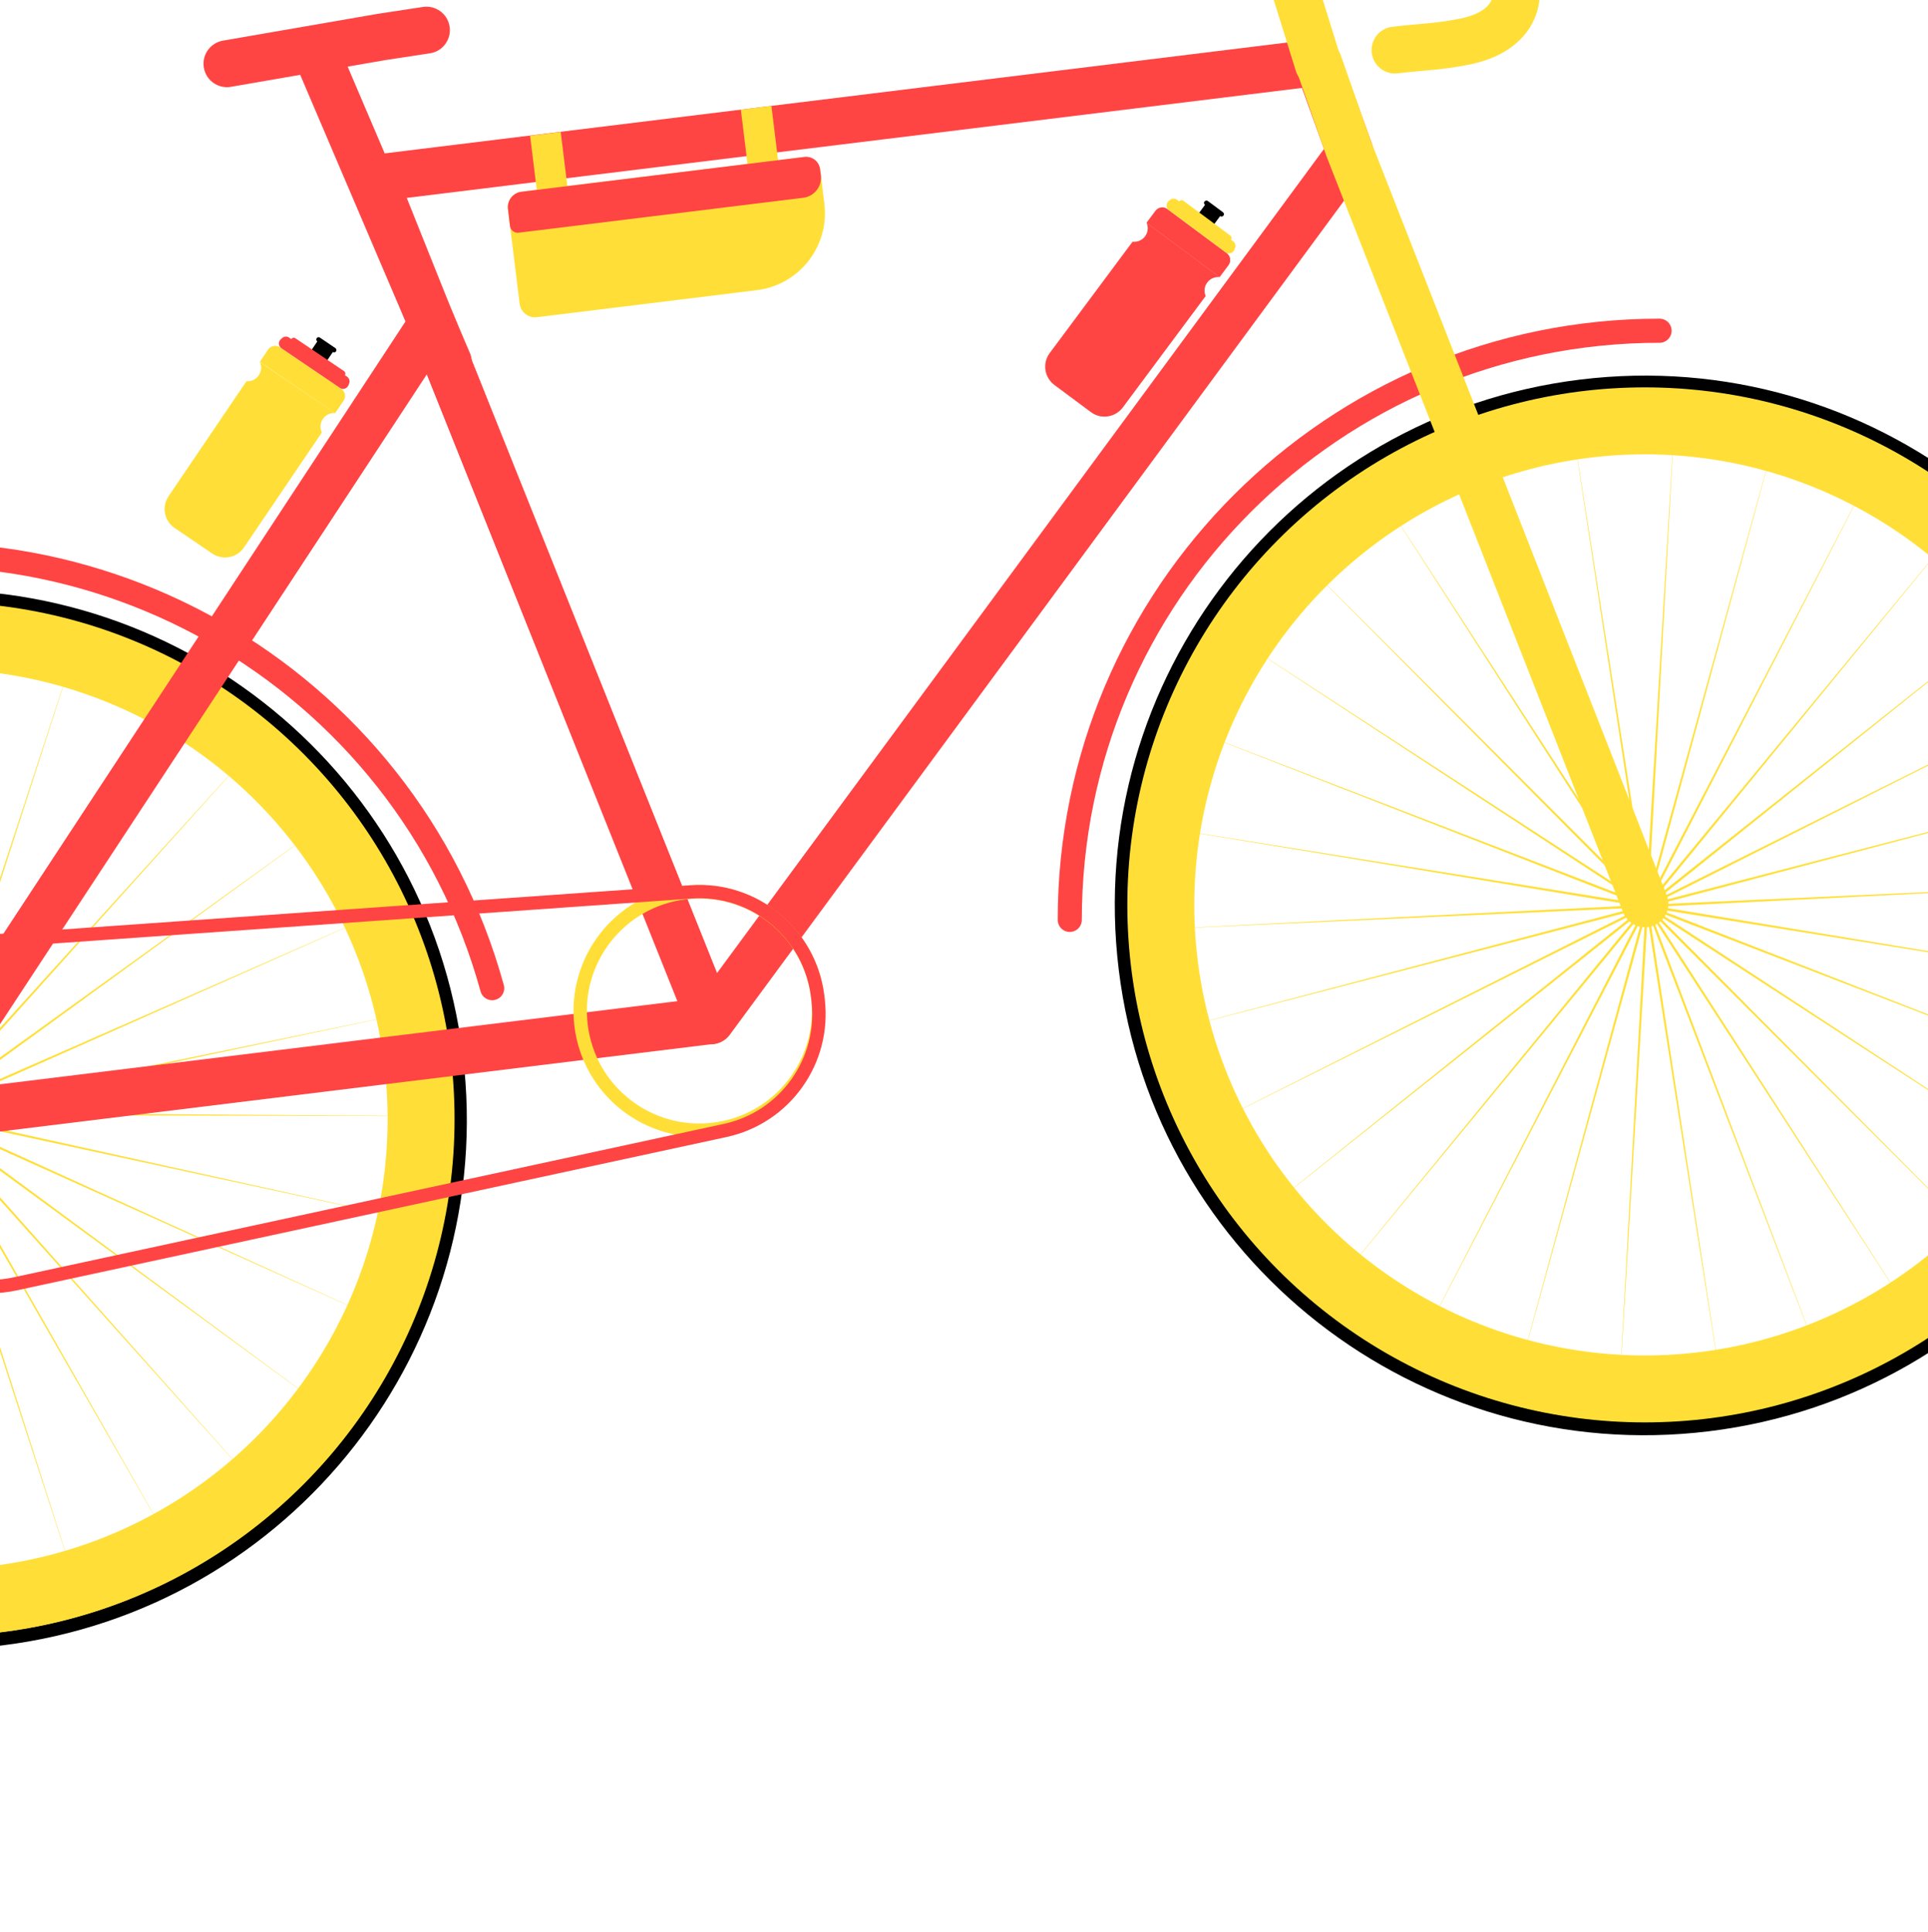 <?xml version="1.0" encoding="utf-8"?>
<!-- Generator: Adobe Illustrator 26.0.2, SVG Export Plug-In . SVG Version: 6.00 Build 0)  -->
<svg version="1.1" id="Layer_1" xmlns="http://www.w3.org/2000/svg" xmlns:xlink="http://www.w3.org/1999/xlink" x="0px" y="0px"
	 viewBox="0 0 1440 1443" style="enable-background:new 0 0 1440 1443;" xml:space="preserve">
<style type="text/css">
	.st0{fill-rule:evenodd;clip-rule:evenodd;}
	.st1{fill:none;stroke:#FFDF37;stroke-width:50;}
	.st2{fill-rule:evenodd;clip-rule:evenodd;fill:#FFDF37;}
	.st3{fill:none;stroke:#FF4444;stroke-width:35;stroke-linejoin:round;}
	.st4{fill:none;stroke:#FFDF37;stroke-width:35;stroke-linecap:round;}
	.st5{fill:none;stroke:#FF4444;stroke-width:18;stroke-linecap:round;}
	.st6{fill:none;stroke:#FF4444;stroke-width:35;stroke-linecap:round;}
	.st7{fill:none;stroke:#FFDF37;stroke-width:10;}
	.st8{fill:none;stroke:#FF4444;stroke-width:10;}
	.st9{fill:#FFDF37;}
	.st10{fill:#FF4444;}
	.st11{fill-rule:evenodd;clip-rule:evenodd;fill:#FF4444;}
</style>
<path class="st0" d="M1181.3,293.5c-211.4,26-361.7,218.4-335.8,429.7c26,211.4,218.4,361.7,429.7,335.7
	C1486.7,1033,1637,840.6,1611,629.2C1585.1,417.8,1392.7,267.5,1181.3,293.5z M835.6,724.4C809,507.5,963.2,310.2,1180.1,283.5
	c216.9-26.6,414.2,127.6,440.9,344.5c26.6,216.9-127.6,414.3-344.4,440.9C1059.6,1095.5,862.2,941.3,835.6,724.4z"/>
<circle class="st1" cx="1228.5" cy="675.8" r="361.5"/>
<path class="st2" d="M1251.4,300.7l-19.9,367.2l98-354.5l-96.3,355l170-326.4l-168.4,327.3l234.6-284.1l-233.1,285.2l288.9-229.3
	l-287.7,230.8L1568,507.3l-329.7,166.2l357.7-92.6l-357.3,94.4l369.3-16.6l-369.2,18.4l364.8,60.2L1238.6,679l344.3,134.3
	l-344.9-132.5l308.7,202.5l-309.8-201l259.7,261.9l-261-260.6l199.3,309.8L1234,684.5l130.2,344.2l-131.9-343.6l55.4,363.6
	l-57.2-363.3l-21.8,367.1l19.9-367.2l-98.1,354.5l96.3-355l-170,326.4L1225.1,684L990.5,968.1l233.1-285.2L934.8,912.2l287.7-230.8
	L892,846l329.7-166.2l-357.7,92.6l357.3-94.4l-369.3,16.6l369.2-18.4L856.3,616l365.1,58.3L877.1,540l344.9,132.5L913.4,470.1
	l309.7,201L963.4,409.1l261,260.6l-199.3-309.8L1226,668.7l-130.2-344.2l131.9,343.6l-55.4-363.6l57.2,363.3L1251.4,300.7z"/>
<path class="st2" d="M287.7,679.6L-48.3,829L312,754.9l-359.9,75.9l368,2.8l-368-0.9l359.7,79.5l-360.1-77.7l335.7,152.8L-49,836.2
	l297,219.4L-50.1,837.7L195.2,1114L-51.5,838.9l182.9,321.3L-53.1,839.8L59.4,1192L-54.9,840.4l37.2,367.7l-39.1-367.5l-39.7,367.1
	l37.9-367.3l-114.9,350.5l113.2-351l-185.1,318.5l183.5-319.5l-247.2,272.7l245.8-273.9l-298.5,214.9l297.4-216.4l-336.7,147.7
	l336-149.4l-360.3,74.1l359.9-75.9l-368-2.8l368,0.9l-359.7-79.5l360.1,77.7l-335.7-152.8l336.5,151.1l-297-219.4l298.1,217.9
	l-245.3-276.4l246.7,275.1l-182.9-321.3l184.5,320.4l-112.5-352.2L-58.5,823l-37.2-367.7l39.1,367.5L-17,455.7L-54.8,823L60.1,472.6
	l-113.2,351L132,505.1L-51.5,824.5l247.2-272.7L-50.1,825.8l298.5-214.9L-49,827.3L287.7,679.6z"/>
<path class="st0" d="M-93.9,453.5c-211.4,26-361.7,218.4-335.8,429.7c26,211.4,218.4,361.7,429.7,335.8
	c211.4-26,361.7-218.4,335.7-429.7C309.8,577.8,117.4,427.5-93.9,453.5z M-439.6,884.4C-466.2,667.6-312,470.2-95.2,443.6
	C121.7,416.9,319.1,571.1,345.7,788c26.6,216.9-127.6,414.3-344.5,440.9C-215.6,1255.5-413,1101.3-439.6,884.4z"/>
<circle class="st1" cx="-46.7" cy="835.8" r="361.2"/>
<path class="st3" d="M531,762.4L279.1,133.2l705-86.6l24.4,67.5L531,762.4z"/>
<path class="st4" d="M984.5,47.6l-25.8-82.9"/>
<path class="st5" d="M799,687c0-243,197.2-440,440.5-440"/>
<path class="st5" d="M-173.7,430.2C60.6,365.6,302.9,503.4,367.6,738"/>
<path class="st4" d="M1228.6,675l-221.3-564l-22.4-63.9"/>
<path class="st6" d="M236.2,39.4l98.7,231.2"/>
<path class="st6" d="M169.5,47.6l115.5-20l33.5-5.1"/>
<path class="st4" d="M1041.9,37.4c20.5-2.5,32.2-2.3,52.4-6.4l0,0c73.3-15,31.4-100.3-42.3-87.4c-28.6,5-59.6,10.1-94.5,15.5"/>
<path class="st3" d="M322.6,241.9l208,520.4l-598,73.4L322.6,241.9z"/>
<path class="st7" d="M610.7,744.2c6,48.8-28.7,93.2-77.5,99.2c-48.8,6-93.2-28.7-99.2-77.5c-6-48.8,28.7-93.2,77.5-99.2
	C560.3,660.7,604.7,695.4,610.7,744.2z"/>
<path class="st8" d="M-105.4,803.7c-6.2-50.6,31.2-96,82.1-99.6l539.4-38c47.2-3.3,88.8,30.9,94.6,77.9l0.3,2.5
	c5.6,45.7-24.5,88.1-69.5,97.8l-530,114.5c-51.2,11.1-100.8-24.2-107.1-76.1L-105.4,803.7z"/>
<path class="st9" d="M379.4,156.1c-0.8-6.3,3.7-12.1,10.1-12.9l210.3-25.8c6.3-0.8,12.1,3.7,12.9,10.1l3,24.7
	c3.9,31.7-18.7,60.6-50.4,64.5L401,236.9c-6.3,0.8-12.1-3.7-12.9-10.1L379.4,156.1z"/>
<rect x="400" y="99.7" transform="matrix(0.993 -0.122 0.122 0.993 -13.425 51.155)" class="st9" width="23" height="71.3"/>
<rect x="557.3" y="80.3" transform="matrix(0.993 -0.122 0.122 0.993 -9.865 70.176)" class="st9" width="23" height="70.8"/>
<path class="st10" d="M379.4,156.1c-0.8-6.3,3.7-12.1,10.1-12.9l211.4-26c5.7-0.7,10.9,3.4,11.6,9.1l0.6,4.6
	c1,8.2-4.9,15.8-13.1,16.8l-212.6,26.1c-3.2,0.4-6.1-1.9-6.5-5L379.4,156.1z"/>
<path class="st11" d="M863,157.4c2.1-2.8,6.1-3.4,8.9-1.3l44.4,33c2.8,2.1,3.4,6.1,1.3,8.9l-6.7,9l-54.6-40.6L863,157.4z M911,207
	c-7.8-0.9-13.6,6.9-10.5,14.1l-61.9,83.2c-5.6,7.5-16.3,9.1-23.8,3.5l-27.3-20.3c-7.5-5.6-9.1-16.3-3.5-23.8l61.9-83.2l0,0
	c7.8,0.9,13.6-6.9,10.5-14.1L911,207z"/>
<path class="st0" d="M899.6,150.5c-0.6,0.8-0.4,1.9,0.4,2.5l0,0l-7.3,9.9l11.3,8.4l7.3-9.9c0.8,0.6,1.9,0.4,2.5-0.4
	c0.6-0.8,0.4-1.9-0.4-2.5l-11.3-8.4C901.3,149.6,900.2,149.8,899.6,150.5z"/>
<path class="st2" d="M883.8,149.9c-0.7-0.5-1.6-0.6-2.4-0.1c-0.3,0.2-0.5,0.4-0.7,0.6l-1.6-1.2c-1.6-1.2-3.7-1.1-5.2,0.1l-1.1,0.9
	c-2.1,1.8-2.1,5.1,0.2,6.7l42.4,31.5c2.2,1.7,5.4,0.8,6.5-1.8l0.5-1.3c0.8-1.8,0.2-3.9-1.4-5.1l-1.6-1.2c0.2-0.2,0.3-0.5,0.4-0.8
	c0.2-0.8-0.1-1.7-0.8-2.2L883.8,149.9z"/>
<path class="st2" d="M200.2,261.1c2-2.9,6-3.7,8.9-1.7l45.8,31c2.9,2,3.7,6,1.7,8.9l-6.3,9.3l-56.3-38.2L200.2,261.1z M250.3,308.5
	c-7.8-0.6-13.3,7.5-9.9,14.5l-58.2,85.9c-5.3,7.8-15.9,9.8-23.7,4.5l-28.1-19.1c-7.8-5.3-9.8-15.9-4.5-23.7l58.2-85.9l0,0
	c7.8,0.6,13.3-7.5,9.9-14.5L250.3,308.5z"/>
<path class="st0" d="M236.5,252.6c-0.5,0.8-0.3,1.9,0.5,2.4l0,0l-6.9,10.2l11.6,7.9l6.9-10.2c0.8,0.5,1.9,0.3,2.4-0.5
	c0.5-0.8,0.3-1.9-0.5-2.4l-11.6-7.9C238.1,251.6,237,251.8,236.5,252.6z"/>
<path class="st11" d="M220.6,252.6c-0.7-0.5-1.7-0.5-2.4,0c-0.3,0.2-0.5,0.4-0.7,0.6l-1.6-1.1c-1.6-1.1-3.8-0.9-5.2,0.4l-1,0.9
	c-2.1,1.9-1.8,5.1,0.5,6.7l43.7,29.6c2.3,1.6,5.4,0.5,6.4-2.1l0.5-1.3c0.7-1.8,0-3.9-1.6-5l-1.6-1.1c0.2-0.2,0.3-0.5,0.3-0.8
	c0.2-0.9-0.2-1.7-0.9-2.2L220.6,252.6z"/>
</svg>
